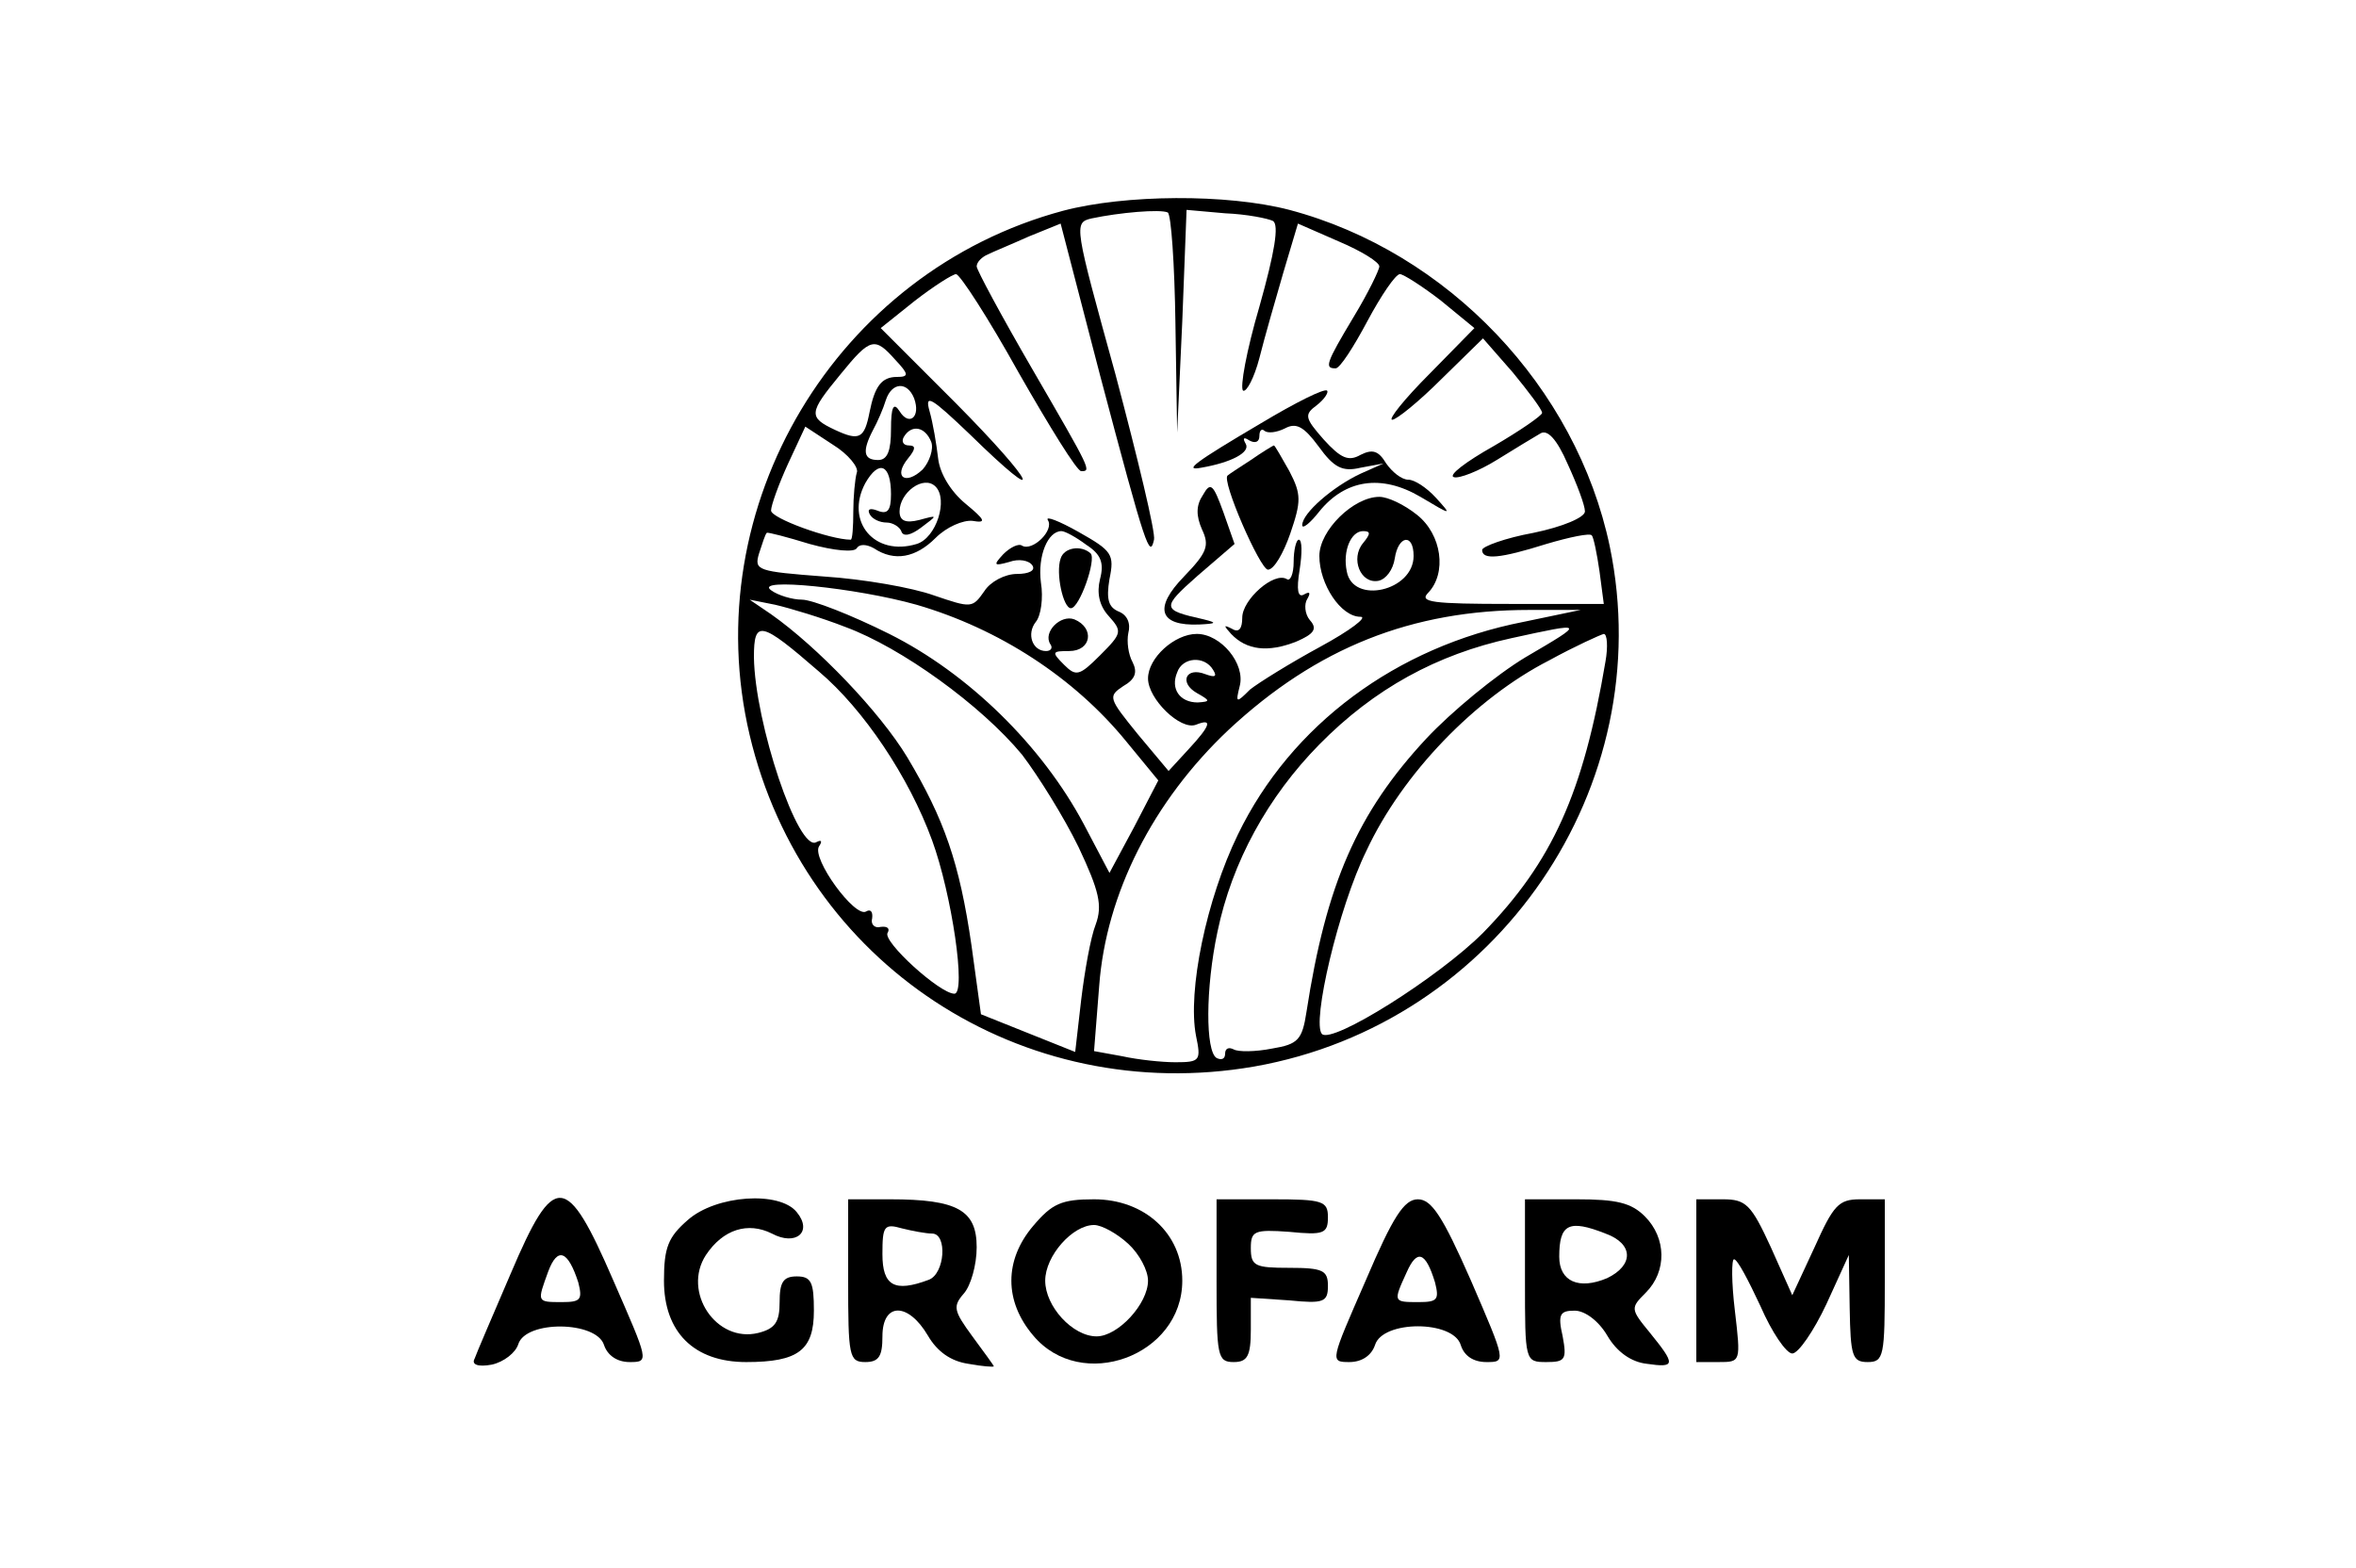<?xml version="1.0" standalone="no"?>
<!DOCTYPE svg PUBLIC "-//W3C//DTD SVG 20010904//EN"
 "http://www.w3.org/TR/2001/REC-SVG-20010904/DTD/svg10.dtd">
<svg version="1.0" xmlns="http://www.w3.org/2000/svg"
 width="275pt" height="183pt" viewBox="0 0 275 183"
 preserveAspectRatio="xMidYMid meet">
<g transform="translate(0,183) scale(0.1,-0.1)"
fill="#000000" stroke="none">
<path d="M1241 1584 c-265 -71 -429 -345 -366 -612 63 -267 318 -434 589 -387
284 50 473 327 415 607 -39 186 -189 344 -374 393 -73 19 -192 18 -264 -1z
m131 -132 l2 -127 6 130 5 130 45 -4 c25 -1 50 -6 56 -9 7 -5 2 -36 -16 -100
-15 -51 -23 -95 -19 -98 4 -2 13 15 19 38 6 24 19 69 28 100 l17 57 48 -21
c26 -11 47 -24 47 -29 0 -4 -13 -31 -30 -59 -33 -55 -34 -60 -21 -60 5 0 21
25 37 55 16 30 33 55 38 55 4 0 26 -14 48 -31 l39 -32 -52 -53 c-30 -30 -49
-54 -44 -54 5 0 31 21 58 48 l48 47 35 -40 c18 -22 34 -43 34 -47 0 -3 -26
-21 -57 -39 -32 -18 -53 -34 -46 -36 6 -2 29 7 50 20 21 13 44 27 51 31 8 5
19 -6 32 -36 11 -24 20 -48 20 -55 0 -7 -26 -18 -60 -25 -33 -6 -60 -16 -60
-20 0 -12 21 -10 75 7 27 8 51 13 53 10 2 -2 6 -21 9 -42 l5 -38 -109 0 c-91
0 -107 2 -96 13 22 23 16 68 -13 91 -15 12 -34 21 -44 21 -30 0 -70 -39 -70
-69 0 -33 25 -71 48 -71 9 0 -12 -16 -47 -35 -35 -19 -72 -42 -82 -50 -16 -16
-17 -16 -12 4 7 26 -22 61 -50 61 -26 0 -57 -28 -57 -52 0 -24 38 -61 56 -54
20 8 17 -1 -9 -29 l-23 -25 -36 43 c-34 42 -35 44 -17 56 14 8 17 16 11 28 -5
9 -7 24 -5 34 3 11 -1 21 -11 25 -12 5 -15 14 -11 38 6 29 3 33 -36 55 -23 13
-39 19 -36 14 8 -12 -18 -37 -30 -30 -4 3 -14 -2 -22 -10 -12 -13 -11 -14 7
-9 11 4 23 2 27 -4 4 -6 -4 -10 -18 -10 -14 0 -31 -9 -38 -20 -14 -20 -15 -20
-59 -5 -25 9 -82 19 -128 22 -78 6 -82 7 -76 27 4 12 7 22 9 24 1 1 24 -5 50
-13 29 -8 52 -10 55 -5 3 5 11 5 20 0 24 -16 49 -11 72 12 13 13 32 21 43 20
17 -3 15 1 -8 20 -17 14 -30 35 -32 53 -2 17 -6 41 -10 55 -6 21 2 16 47 -27
91 -89 78 -59 -16 36 l-88 88 40 32 c22 17 44 31 48 31 5 -1 38 -52 73 -115
36 -63 68 -115 73 -115 12 0 12 0 -57 119 -36 62 -65 116 -65 120 0 5 6 11 13
14 6 3 28 12 48 21 l37 15 46 -177 c54 -204 58 -214 63 -192 2 8 -19 95 -45
193 -48 174 -49 177 -28 182 33 7 80 11 89 7 4 -2 8 -60 9 -130z m-327 -42
c16 -17 16 -20 2 -20 -18 0 -26 -11 -32 -41 -6 -31 -12 -34 -40 -21 -32 15
-31 20 6 65 35 43 40 44 64 17z m22 -45 c8 -22 -6 -33 -17 -15 -7 11 -10 5
-10 -21 0 -25 -4 -36 -15 -36 -17 0 -19 10 -6 35 5 9 12 25 15 35 7 21 25 22
33 2z m-67 -87 c-2 -7 -4 -28 -4 -45 0 -18 -1 -33 -3 -33 -24 0 -93 25 -93 34
0 6 9 31 20 55 l20 43 32 -21 c18 -11 31 -27 28 -33z m87 36 c3 -8 -2 -23 -10
-32 -20 -19 -35 -9 -17 13 9 11 9 15 1 15 -7 0 -9 5 -6 10 9 15 25 12 32 -6z
m-47 -61 c0 -19 -4 -24 -16 -19 -8 3 -12 2 -9 -4 3 -6 12 -10 20 -10 7 0 15
-5 17 -10 2 -7 11 -5 23 4 20 15 20 15 -2 9 -16 -4 -23 -1 -23 10 0 22 28 43
42 29 15 -15 1 -60 -22 -67 -49 -15 -84 26 -60 71 16 28 30 22 30 -13z m228
-59 c17 -11 21 -21 16 -40 -4 -16 -1 -31 10 -43 16 -18 16 -20 -10 -46 -24
-24 -28 -25 -42 -11 -15 15 -14 16 6 16 26 0 30 27 6 37 -16 6 -37 -15 -28
-29 3 -4 1 -8 -5 -8 -16 0 -23 20 -12 34 6 7 9 28 6 46 -4 31 8 60 24 60 4 0
17 -7 29 -16z m323 2 c-15 -18 -3 -48 18 -44 9 2 17 13 19 26 4 27 22 30 22 3
0 -41 -71 -57 -78 -18 -5 24 5 47 19 47 9 0 9 -3 0 -14z m-521 -72 c96 -28
184 -85 245 -160 l37 -45 -28 -54 -29 -54 -30 57 c-49 92 -135 176 -227 222
-44 22 -90 40 -102 40 -11 0 -28 5 -36 11 -21 15 99 3 170 -17z m-83 -26 c65
-24 158 -91 206 -149 19 -25 49 -73 66 -108 24 -51 28 -68 20 -90 -6 -15 -13
-55 -17 -88 l-7 -61 -55 22 -55 22 -11 80 c-14 97 -32 148 -75 220 -32 53
-105 129 -159 167 l-25 17 30 -6 c17 -4 54 -15 82 -26z m791 6 c-148 -29 -271
-120 -333 -248 -37 -76 -59 -183 -49 -235 6 -29 5 -31 -24 -31 -16 0 -44 3
-62 7 l-33 6 6 76 c8 108 63 216 151 299 103 96 214 140 351 140 l60 0 -67
-14z m-822 -58 c52 -44 105 -123 132 -197 23 -63 40 -179 26 -179 -17 0 -84
61 -78 71 3 5 0 8 -8 7 -7 -2 -12 3 -10 10 1 8 -2 11 -7 8 -13 -8 -64 62 -55
76 4 6 3 8 -3 5 -21 -13 -72 139 -73 216 0 44 8 42 76 -17z m825 17 c-35 -21
-87 -64 -116 -95 -81 -87 -117 -170 -140 -319 -5 -33 -10 -38 -40 -43 -20 -4
-40 -4 -45 -1 -6 3 -10 1 -10 -5 0 -6 -4 -8 -10 -5 -13 8 -13 81 1 147 17 82
59 158 119 219 64 65 137 105 224 124 87 19 87 19 17 -22z m93 -5 c-26 -154
-62 -234 -143 -317 -52 -52 -176 -130 -188 -118 -12 13 19 147 52 214 42 90
127 178 213 222 31 17 60 30 64 31 4 0 5 -15 2 -32z m-458 -10 c5 -8 2 -9 -9
-5 -23 9 -31 -10 -10 -22 16 -9 16 -10 1 -11 -21 0 -32 16 -24 35 6 18 32 20
42 3z"/>
<path d="M1472 1336 c-78 -46 -91 -56 -70 -52 35 6 58 18 52 28 -4 7 -2 8 4 4
7 -4 12 -2 12 5 0 7 3 9 6 6 4 -3 14 -2 24 3 13 7 22 2 39 -21 18 -25 28 -30
49 -25 l27 5 -27 -12 c-32 -15 -68 -46 -68 -60 0 -5 9 2 20 16 30 37 72 44
118 17 37 -22 37 -22 18 -1 -11 12 -25 21 -32 21 -8 0 -19 9 -26 19 -9 15 -16
17 -30 10 -14 -8 -23 -4 -43 18 -22 25 -23 29 -8 40 9 7 14 15 12 17 -3 3 -37
-14 -77 -38z"/>
<path d="M1460 1293 c-14 -9 -26 -17 -27 -18 -8 -5 38 -110 47 -110 7 0 18 19
26 42 13 38 13 46 -1 73 -9 16 -17 30 -18 30 -1 0 -14 -8 -27 -17z"/>
<path d="M1404 1252 c-8 -12 -8 -24 -1 -40 9 -19 6 -27 -21 -55 -36 -37 -29
-58 18 -56 20 1 21 2 5 6 -49 11 -50 13 -7 51 l43 37 -13 37 c-12 33 -15 36
-24 20z"/>
<path d="M1510 1174 c0 -14 -4 -23 -8 -20 -15 9 -52 -24 -52 -45 0 -13 -4 -18
-12 -13 -10 5 -10 4 -1 -6 18 -19 43 -22 76 -9 21 9 25 15 16 25 -6 7 -7 19
-3 25 4 7 3 9 -4 5 -7 -4 -9 5 -5 29 3 19 3 35 -1 35 -3 0 -6 -12 -6 -26z"/>
<path d="M1238 1178 c-6 -17 3 -58 12 -58 10 0 30 57 23 64 -11 10 -31 7 -35
-6z"/>
<path d="M596 343 c-21 -49 -40 -93 -42 -99 -4 -7 4 -10 20 -7 14 3 28 14 31
24 9 28 91 27 100 -1 4 -12 15 -20 30 -20 23 0 22 1 -19 95 -55 127 -69 128
-120 8z m79 -10 c5 -20 3 -23 -19 -23 -30 0 -29 0 -16 36 11 29 23 24 35 -13z"/>
<path d="M803 406 c-23 -20 -28 -32 -28 -71 0 -60 35 -95 96 -95 61 0 79 14
79 60 0 33 -3 40 -20 40 -16 0 -20 -7 -20 -30 0 -23 -5 -31 -25 -36 -49 -12
-89 48 -61 91 20 30 49 39 77 25 28 -15 48 2 29 25 -20 25 -94 20 -127 -9z"/>
<path d="M990 335 c0 -88 1 -95 20 -95 16 0 20 7 20 30 0 40 30 40 53 1 11
-19 27 -30 47 -33 16 -3 30 -4 30 -3 0 1 -11 16 -25 35 -22 30 -23 35 -10 50
8 9 15 33 15 54 0 43 -22 56 -101 56 l-49 0 0 -95z m98 55 c18 0 15 -47 -4
-54 -40 -15 -54 -7 -54 30 0 33 2 36 23 30 12 -3 28 -6 35 -6z"/>
<path d="M1206 399 c-34 -40 -34 -88 0 -128 56 -67 174 -24 174 64 0 55 -44
95 -103 95 -38 0 -49 -5 -71 -31z m111 -21 c13 -12 23 -31 23 -43 0 -27 -35
-65 -60 -65 -28 0 -60 35 -60 65 0 29 32 65 57 65 9 0 27 -10 40 -22z"/>
<path d="M1420 335 c0 -88 1 -95 20 -95 16 0 20 7 20 38 l0 37 45 -3 c40 -4
45 -2 45 17 0 18 -6 21 -45 21 -40 0 -45 2 -45 23 0 20 4 22 45 19 40 -4 45
-2 45 17 0 19 -6 21 -65 21 l-65 0 0 -95z"/>
<path d="M1594 335 c-41 -94 -42 -95 -19 -95 15 0 26 8 30 20 9 29 91 29 100
0 4 -13 15 -20 30 -20 23 0 23 0 -18 95 -33 75 -46 95 -62 95 -16 0 -29 -20
-61 -95z m81 -2 c5 -20 3 -23 -19 -23 -30 0 -30 0 -14 35 12 27 22 24 33 -12z"/>
<path d="M1780 335 c0 -94 0 -95 25 -95 22 0 24 3 19 30 -6 26 -3 30 14 30 12
0 28 -12 38 -29 11 -19 28 -31 46 -33 34 -5 34 -1 4 36 -23 28 -23 29 -5 47
25 25 24 64 -1 89 -16 16 -33 20 -80 20 l-60 0 0 -95z m94 55 c33 -12 33 -37
2 -52 -33 -14 -56 -4 -56 25 0 38 11 44 54 27z"/>
<path d="M1980 335 l0 -95 26 0 c26 0 26 0 19 60 -4 33 -4 60 -1 60 4 0 17
-25 31 -55 13 -30 30 -55 37 -55 7 0 25 26 40 58 l26 57 1 -62 c1 -56 3 -63
21 -63 19 0 20 7 20 95 l0 95 -29 0 c-25 0 -31 -7 -53 -56 l-26 -56 -25 56
c-23 50 -29 56 -56 56 l-31 0 0 -95z"/>
</g>
</svg>
